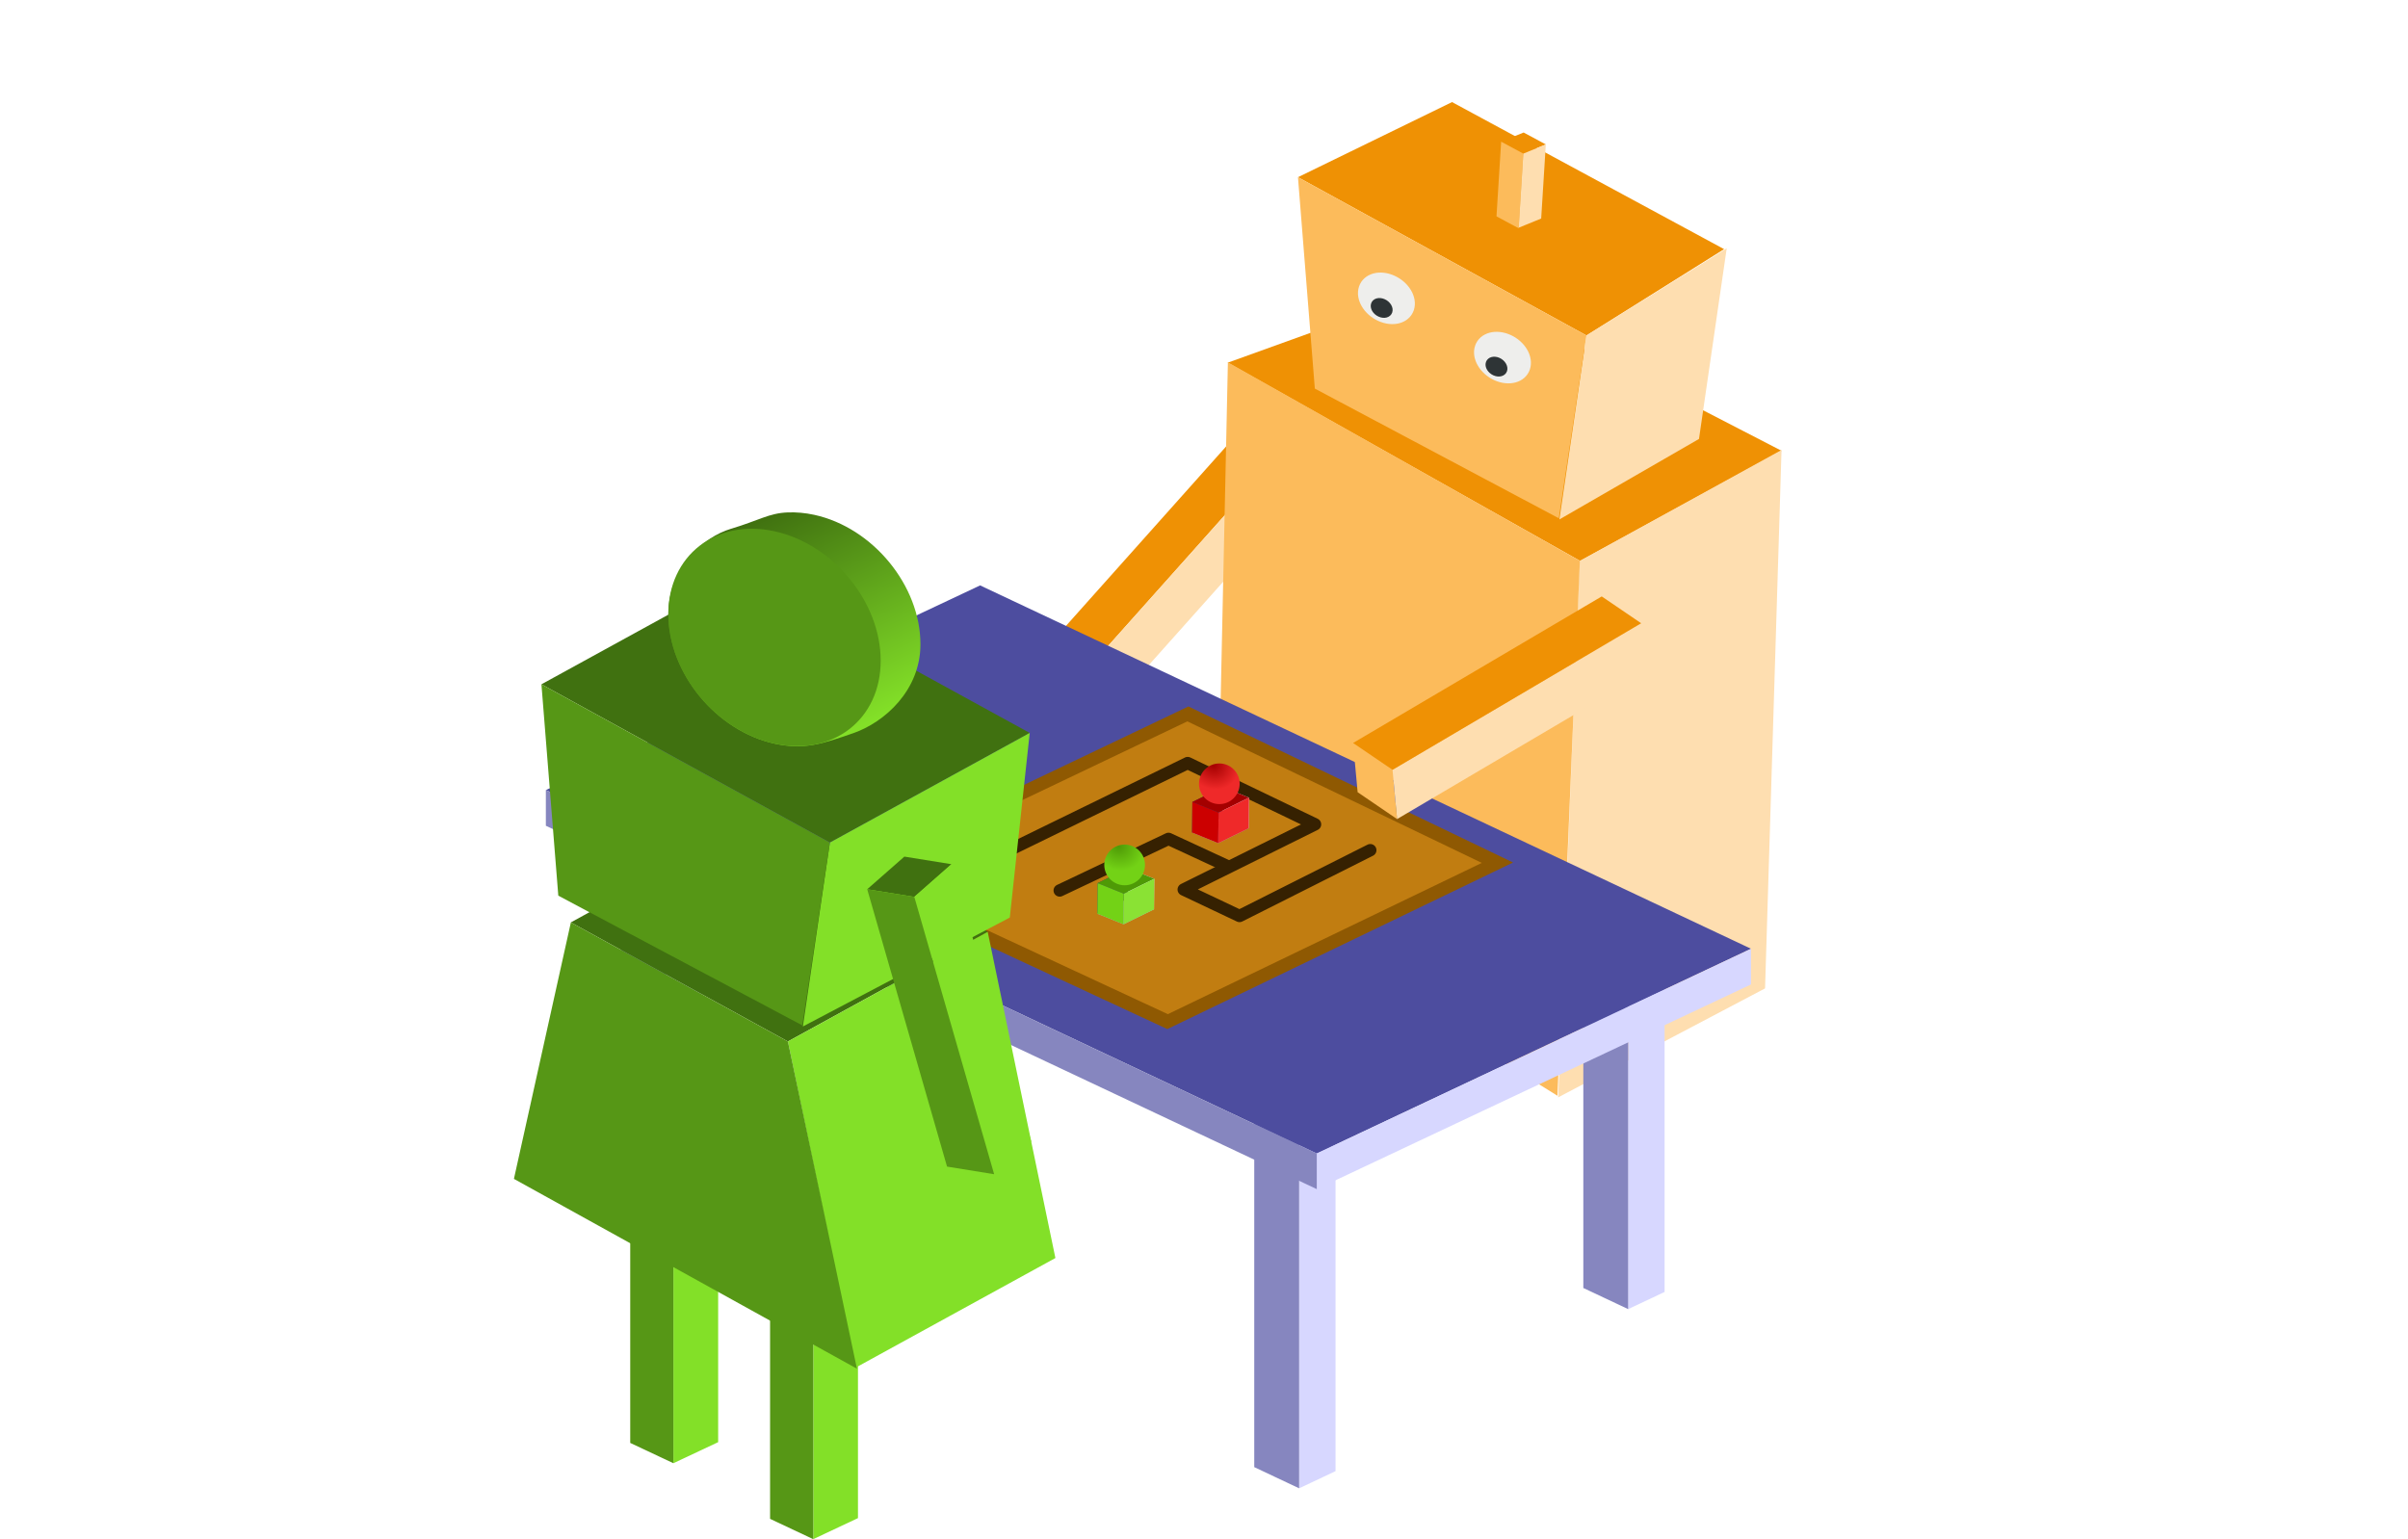<?xml version="1.0" encoding="UTF-8" standalone="no"?>
<!-- Created with Inkscape (http://www.inkscape.org/) -->

<svg
   xmlns:dc="http://purl.org/dc/elements/1.1/"
   xmlns:cc="http://creativecommons.org/ns#"
   xmlns:rdf="http://www.w3.org/1999/02/22-rdf-syntax-ns#"
   xmlns:svg="http://www.w3.org/2000/svg"
   xmlns="http://www.w3.org/2000/svg"
   xmlns:xlink="http://www.w3.org/1999/xlink"
   xmlns:sodipodi="http://sodipodi.sourceforge.net/DTD/sodipodi-0.dtd"
   xmlns:inkscape="http://www.inkscape.org/namespaces/inkscape"
   width="83.97mm"
   height="53.679mm"
   viewBox="0 0 297.531 190.202"
   id="svg4557"
   version="1.1"
   inkscape:version="0.91 r13725"
   sodipodi:docname="playing_together.svg">
  <defs
     id="defs4559">
    <clipPath
       id="clipPath5205"
       clipPathUnits="userSpaceOnUse">
      <path
         style="clip-rule:evenodd"
         inkscape:connector-curvature="0"
         id="path5207"
         d="m 292.914,70.362 c 0,-1.109 -0.902,-2.012 -2.012,-2.012 -1.109,0 -2.011,0.903 -2.011,2.012 0,1.109 0.902,2.012 2.011,2.012 1.11,0 2.012,-0.903 2.012,-2.012 z" />
    </clipPath>
    <radialGradient
       id="radialGradient5211"
       spreadMethod="pad"
       gradientTransform="matrix(-0.596,-1.027,-1.15,0.667,545.117,125.501)"
       gradientUnits="userSpaceOnUse"
       r="1.957"
       cy="145.657"
       cx="146.494"
       fy="145.657"
       fx="146.494">
      <stop
         id="stop5213"
         offset="0"
         style="stop-opacity:1;stop-color:#4e9a06" />
      <stop
         id="stop5215"
         offset="1"
         style="stop-opacity:1;stop-color:#73d216" />
    </radialGradient>
    <clipPath
       id="clipPath5235"
       clipPathUnits="userSpaceOnUse">
      <path
         style="clip-rule:evenodd"
         inkscape:connector-curvature="0"
         id="path5237"
         d="m 302.273,78.382 c 0,-1.11 -0.898,-2.008 -2.007,-2.008 -1.11,0 -2.012,0.898 -2.012,2.008 0,1.113 0.902,2.011 2.012,2.011 1.109,0 2.007,-0.898 2.007,-2.011 z" />
    </clipPath>
    <radialGradient
       id="radialGradient5241"
       spreadMethod="pad"
       gradientTransform="matrix(-0.596,-1.027,-1.15,0.667,554.479,133.523)"
       gradientUnits="userSpaceOnUse"
       r="1.957"
       cy="145.657"
       cx="146.494"
       fy="145.657"
       fx="146.494">
      <stop
         id="stop5243"
         offset="0"
         style="stop-opacity:1;stop-color:#a40000" />
      <stop
         id="stop5245"
         offset="1"
         style="stop-opacity:1;stop-color:#ef2929" />
    </radialGradient>
    <clipPath
       id="clipPath5273"
       clipPathUnits="userSpaceOnUse">
      <path
         inkscape:connector-curvature="0"
         id="path5275"
         d="m 257.594,105.21 c -1.856,-0.071 -2.84,-0.793 -5.606,-1.617 -2.761,-0.821 -6.187,-3.887 -6.187,-8.446 0,-5.797 4.699,-11.527 10.496,-12.797 2.91,-0.636 4.711,-0.027 7.789,1.039 3.082,1.067 6.633,4.231 6.633,8.786 0,5.8 -4.699,11.531 -10.496,12.796 -0.907,0.2 -1.789,0.27 -2.629,0.239 z" />
    </clipPath>
    <linearGradient
       id="linearGradient5279"
       spreadMethod="pad"
       gradientTransform="matrix(0.478,0,0,-0.478,8.63,184.61)"
       gradientUnits="userSpaceOnUse"
       y2="168.791"
       x2="512.143"
       y1="211.648"
       x1="533.214">
      <stop
         id="stop5281"
         offset="0"
         style="stop-opacity:1;stop-color:#ffd7e6" />
      <stop
         id="stop5283"
         offset="1"
         style="stop-opacity:1;stop-color:#9f4d6c" />
    </linearGradient>
    <clipPath
       id="clipPath5500"
       clipPathUnits="userSpaceOnUse">
      <path
         inkscape:connector-curvature="0"
         id="path5502"
         d="m 288,72.409 5,0 0,-5 -5,0 0,5 z" />
    </clipPath>
    <clipPath
       id="clipPath5506"
       clipPathUnits="userSpaceOnUse">
      <path
         inkscape:connector-curvature="0"
         id="path5508"
         d="m 292.914,70.362 c 0,-1.109 -0.902,-2.012 -2.012,-2.012 -1.109,0 -2.011,0.903 -2.011,2.012 0,1.109 0.902,2.012 2.011,2.012 1.11,0 2.012,-0.903 2.012,-2.012 z" />
    </clipPath>
    <clipPath
       id="clipPath5516"
       clipPathUnits="userSpaceOnUse">
      <path
         inkscape:connector-curvature="0"
         id="path5518"
         d="m 288,68 5,0 0,5 -5,0 0,-5 z" />
    </clipPath>
    <clipPath
       id="clipPath5526"
       clipPathUnits="userSpaceOnUse">
      <path
         style="clip-rule:evenodd"
         inkscape:connector-curvature="0"
         id="path5528"
         d="m 292.914,70.953 c 0,-1.109 -0.902,-2.012 -2.012,-2.012 -1.109,0 -2.011,0.903 -2.011,2.012 0,1.109 0.902,2.012 2.011,2.012 1.11,0 2.012,-0.903 2.012,-2.012 z" />
    </clipPath>
    <radialGradient
       id="radialGradient5532"
       spreadMethod="pad"
       gradientTransform="matrix(-0.596,-1.027,-1.15,0.667,545.117,126.092)"
       gradientUnits="userSpaceOnUse"
       r="1.957"
       cy="145.657"
       cx="146.494"
       fy="145.657"
       fx="146.494">
      <stop
         id="stop5534"
         offset="0"
         style="stop-opacity:1;stop-color:#4e9a06" />
      <stop
         id="stop5536"
         offset="1"
         style="stop-opacity:1;stop-color:#73d216" />
    </radialGradient>
    <clipPath
       id="clipPath5558"
       clipPathUnits="userSpaceOnUse">
      <path
         inkscape:connector-curvature="0"
         id="path5560"
         d="m 298,80.409 5,0 0,-5 -5,0 0,5 z" />
    </clipPath>
    <clipPath
       id="clipPath5564"
       clipPathUnits="userSpaceOnUse">
      <path
         inkscape:connector-curvature="0"
         id="path5566"
         d="m 302.273,78.382 c 0,-1.11 -0.898,-2.008 -2.007,-2.008 -1.11,0 -2.012,0.898 -2.012,2.008 0,1.113 0.902,2.011 2.012,2.011 1.109,0 2.007,-0.898 2.007,-2.011 z" />
    </clipPath>
    <clipPath
       id="clipPath5574"
       clipPathUnits="userSpaceOnUse">
      <path
         inkscape:connector-curvature="0"
         id="path5576"
         d="m 298,76 5,0 0,5 -5,0 0,-5 z" />
    </clipPath>
    <clipPath
       id="clipPath5584"
       clipPathUnits="userSpaceOnUse">
      <path
         style="clip-rule:evenodd"
         inkscape:connector-curvature="0"
         id="path5586"
         d="m 302.273,78.973 c 0,-1.11 -0.898,-2.008 -2.007,-2.008 -1.11,0 -2.012,0.898 -2.012,2.008 0,1.113 0.902,2.011 2.012,2.011 1.109,0 2.007,-0.898 2.007,-2.011 z" />
    </clipPath>
    <radialGradient
       id="radialGradient5590"
       spreadMethod="pad"
       gradientTransform="matrix(-0.596,-1.027,-1.15,0.667,554.479,134.114)"
       gradientUnits="userSpaceOnUse"
       r="1.957"
       cy="145.657"
       cx="146.494"
       fy="145.657"
       fx="146.494">
      <stop
         id="stop5592"
         offset="0"
         style="stop-opacity:1;stop-color:#a40000" />
      <stop
         id="stop5594"
         offset="1"
         style="stop-opacity:1;stop-color:#ef2929" />
    </radialGradient>
    <clipPath
       id="clipPath5638"
       clipPathUnits="userSpaceOnUse">
      <path
         inkscape:connector-curvature="0"
         id="path5640"
         d="m 245,105.409 26,0 0,-24 -26,0 0,24 z" />
    </clipPath>
    <clipPath
       id="clipPath5644"
       clipPathUnits="userSpaceOnUse">
      <path
         inkscape:connector-curvature="0"
         id="path5646"
         d="m 257.594,105.21 c -1.856,-0.071 -2.84,-0.793 -5.606,-1.617 -2.761,-0.821 -6.187,-3.887 -6.187,-8.446 0,-5.797 4.699,-11.527 10.496,-12.797 2.91,-0.636 4.711,-0.027 7.789,1.039 3.082,1.067 6.633,4.231 6.633,8.786 0,5.8 -4.699,11.531 -10.496,12.796 -0.907,0.2 -1.789,0.27 -2.629,0.239 z" />
    </clipPath>
    <clipPath
       id="clipPath5654"
       clipPathUnits="userSpaceOnUse">
      <path
         inkscape:connector-curvature="0"
         id="path5656"
         d="m 245,82 26,0 0,24 -26,0 0,-24 z" />
    </clipPath>
    <clipPath
       id="clipPath5664"
       clipPathUnits="userSpaceOnUse">
      <path
         inkscape:connector-curvature="0"
         id="path5666"
         d="m 257.594,105.801 c -1.856,-0.071 -2.84,-0.793 -5.606,-1.617 -2.761,-0.821 -6.187,-3.887 -6.187,-8.446 0,-5.797 4.699,-11.527 10.496,-12.797 2.91,-0.636 4.711,-0.027 7.789,1.039 3.082,1.067 6.633,4.231 6.633,8.786 0,5.8 -4.699,11.531 -10.496,12.796 -0.907,0.2 -1.789,0.27 -2.629,0.239 z" />
    </clipPath>
    <linearGradient
       id="linearGradient5670"
       spreadMethod="pad"
       gradientTransform="matrix(0.478,0,0,-0.478,8.63,185.201)"
       gradientUnits="userSpaceOnUse"
       y2="168.791"
       x2="512.143"
       y1="211.648"
       x1="533.214">
      <stop
         id="stop5672"
         offset="0"
         style="stop-opacity:1;stop-color:#83e028" />
      <stop
         id="stop5674"
         offset="1"
         style="stop-opacity:1;stop-color:#407110" />
    </linearGradient>
    <radialGradient
       inkscape:collect="always"
       xlink:href="#radialGradient5590"
       id="radialGradient6796"
       gradientUnits="userSpaceOnUse"
       gradientTransform="matrix(-0.596,-1.027,-1.15,0.667,554.479,134.114)"
       spreadMethod="pad"
       cx="146.494"
       cy="145.657"
       fx="146.494"
       fy="145.657"
       r="1.957" />
    <clipPath
       id="clipPath5558-4"
       clipPathUnits="userSpaceOnUse">
      <path
         inkscape:connector-curvature="0"
         id="path5560-7"
         d="m 298,80.409 5,0 0,-5 -5,0 0,5 z" />
    </clipPath>
    <clipPath
       id="clipPath5564-7"
       clipPathUnits="userSpaceOnUse">
      <path
         inkscape:connector-curvature="0"
         id="path5566-2"
         d="m 302.273,78.382 c 0,-1.11 -0.898,-2.008 -2.007,-2.008 -1.11,0 -2.012,0.898 -2.012,2.008 0,1.113 0.902,2.011 2.012,2.011 1.109,0 2.007,-0.898 2.007,-2.011 z" />
    </clipPath>
    <clipPath
       id="clipPath5574-3"
       clipPathUnits="userSpaceOnUse">
      <path
         inkscape:connector-curvature="0"
         id="path5576-7"
         d="m 298,76 5,0 0,5 -5,0 0,-5 z" />
    </clipPath>
    <clipPath
       id="clipPath5584-3"
       clipPathUnits="userSpaceOnUse">
      <path
         style="clip-rule:evenodd"
         inkscape:connector-curvature="0"
         id="path5586-7"
         d="m 302.273,78.973 c 0,-1.11 -0.898,-2.008 -2.007,-2.008 -1.11,0 -2.012,0.898 -2.012,2.008 0,1.113 0.902,2.011 2.012,2.011 1.109,0 2.007,-0.898 2.007,-2.011 z" />
    </clipPath>
    <radialGradient
       id="radialGradient5590-2"
       spreadMethod="pad"
       gradientTransform="matrix(-0.596,-1.027,-1.15,0.667,554.479,134.114)"
       gradientUnits="userSpaceOnUse"
       r="1.957"
       cy="145.657"
       cx="146.494"
       fy="145.657"
       fx="146.494">
      <stop
         id="stop5592-4"
         offset="0"
         style="stop-opacity:1;stop-color:#a40000" />
      <stop
         id="stop5594-2"
         offset="1"
         style="stop-opacity:1;stop-color:#ef2929" />
    </radialGradient>
  </defs>
  <sodipodi:namedview
     id="base"
     pagecolor="#ffffff"
     bordercolor="#666666"
     borderopacity="1.0"
     inkscape:pageopacity="0.0"
     inkscape:pageshadow="2"
     inkscape:zoom="2.8284271"
     inkscape:cx="170.93427"
     inkscape:cy="104.25642"
     inkscape:document-units="px"
     inkscape:current-layer="g5598"
     showgrid="false"
     fit-margin-top="0"
     fit-margin-left="0"
     fit-margin-right="0"
     fit-margin-bottom="0"
     inkscape:window-width="1920"
     inkscape:window-height="1026"
     inkscape:window-x="0"
     inkscape:window-y="867"
     inkscape:window-maximized="1" />
  <g
     inkscape:label="Layer 1"
     inkscape:groupmode="layer"
     id="layer1"
     transform="translate(-393.317,-346.848)">
    <g
       transform="matrix(1.25,0,0,-1.25,-184.467,650.032)"
       inkscape:label="background"
       id="g5113">
      <g
         id="g5115">
        <g
           transform="translate(282.492,86.679)"
           inkscape:label="background"
           id="g5422">
          <g
             id="g5424">
            <path
               inkscape:connector-curvature="0"
               id="path5426"
               style="fill:#fedeb0;fill-opacity:1;fill-rule:evenodd;stroke:none"
               d="m 310.441,109.335 -4.519,1.34 -1.914,4.5 4.523,-1.34 1.91,-4.5 z" />
            <path
               inkscape:connector-curvature="0"
               id="path5428"
               style="fill:#ef9104;fill-opacity:1;fill-rule:evenodd;stroke:none"
               d="m 305.922,110.675 -19,-21.289 -1.91,4.503 18.996,21.286 1.914,-4.5 z" />
            <path
               inkscape:connector-curvature="0"
               id="path5430"
               style="fill:#fedeb0;fill-opacity:1;fill-rule:evenodd;stroke:none"
               d="m 310.441,109.335 -4.519,1.34 -19,-21.289 4.523,-1.34 18.996,21.289 z" />
            <path
               inkscape:connector-curvature="0"
               id="path5432"
               style="fill:#ef9104;fill-opacity:1;fill-rule:evenodd;stroke:none"
               d="m 301.086,120.011 34.832,-19.59 19.914,10.886 -32.437,16.747 -22.309,-8.043 z" />
            <path
               inkscape:connector-curvature="0"
               id="path5434"
               style="fill:#fedeb0;fill-opacity:1;fill-rule:evenodd;stroke:none"
               d="m 335.871,100.397 -2.117,-53.015 20.453,10.773 1.629,53.227 -19.965,-10.985 z" />
            <path
               inkscape:connector-curvature="0"
               id="path5436"
               style="fill:#fcbb5b;fill-opacity:1;fill-rule:evenodd;stroke:none"
               d="m 301.109,120.05 34.793,-19.625 -2.218,-52.883 -33.68,20.965 1.105,51.543 z" />
            <path
               inkscape:connector-curvature="0"
               id="path5438"
               style="fill:#ef9104;fill-opacity:1;fill-rule:evenodd;stroke:none"
               d="m 308.035,138.35 28.516,-15.644 13.609,8.531 -26.894,14.539 -15.231,-7.426 z" />
            <path
               inkscape:connector-curvature="0"
               id="path5440"
               style="fill:#fedeb0;fill-opacity:1;fill-rule:evenodd;stroke:none"
               d="m 336.551,122.706 -2.672,-18.188 13.797,7.957 2.742,18.848 -13.867,-8.617 z" />
            <path
               inkscape:connector-curvature="0"
               id="path5442"
               style="fill:#fcbb5b;fill-opacity:1;fill-rule:evenodd;stroke:none"
               d="m 308.035,138.35 28.516,-15.644 -2.731,-18.074 -24.117,12.82 -1.668,20.898 z" />
            <path
               inkscape:connector-curvature="0"
               id="path5444"
               style="fill:#eeeeec;fill-opacity:1;fill-rule:nonzero;stroke:#eeeeec;stroke-width:1.075;stroke-linecap:butt;stroke-linejoin:round;stroke-miterlimit:4;stroke-dasharray:none;stroke-opacity:1"
               d="m 318.977,125.374 c -0.325,-0.965 -1.571,-1.297 -2.786,-0.742 -1.211,0.55 -1.933,1.777 -1.609,2.742 0.324,0.965 1.57,1.297 2.781,0.742 1.215,-0.551 1.938,-1.781 1.614,-2.742 z" />
            <path
               inkscape:connector-curvature="0"
               id="path5446"
               style="fill:#eeeeec;fill-opacity:1;fill-rule:nonzero;stroke:#eeeeec;stroke-width:1.075;stroke-linecap:butt;stroke-linejoin:round;stroke-miterlimit:4;stroke-dasharray:none;stroke-opacity:1"
               d="m 330.449,119.514 c -0.32,-0.96 -1.566,-1.293 -2.781,-0.742 -1.215,0.555 -1.938,1.782 -1.613,2.746 0.324,0.961 1.57,1.293 2.785,0.743 1.215,-0.551 1.933,-1.782 1.609,-2.747 z" />
            <path
               inkscape:connector-curvature="0"
               id="path5448"
               style="fill:#2e3436;fill-opacity:1;fill-rule:nonzero;stroke:#2e3436;stroke-width:0.413;stroke-linecap:butt;stroke-linejoin:round;stroke-miterlimit:4;stroke-dasharray:none;stroke-opacity:1"
               d="m 317.156,125.042 c -0.125,-0.371 -0.605,-0.5 -1.07,-0.285 -0.469,0.211 -0.746,0.683 -0.621,1.054 0.125,0.368 0.605,0.496 1.07,0.285 0.469,-0.214 0.746,-0.683 0.621,-1.054 z" />
            <path
               inkscape:connector-curvature="0"
               id="path5450"
               style="fill:#2e3436;fill-opacity:1;fill-rule:nonzero;stroke:#2e3436;stroke-width:0.413;stroke-linecap:butt;stroke-linejoin:round;stroke-miterlimit:4;stroke-dasharray:none;stroke-opacity:1"
               d="m 328.504,119.241 c -0.125,-0.371 -0.606,-0.5 -1.07,-0.289 -0.469,0.215 -0.746,0.687 -0.622,1.055 0.126,0.371 0.602,0.5 1.071,0.289 0.465,-0.215 0.742,-0.688 0.621,-1.055 z" />
            <path
               inkscape:connector-curvature="0"
               id="path5452"
               style="fill:#ef9104;fill-opacity:1;fill-rule:evenodd;stroke:none"
               d="m 332.535,141.589 -2.223,-0.907 -2.191,1.18 2.223,0.906 2.191,-1.179 z" />
            <path
               inkscape:connector-curvature="0"
               id="path5454"
               style="fill:#fcbb5b;fill-opacity:1;fill-rule:evenodd;stroke:none"
               d="m 330.312,140.682 -0.46,-7.382 -2.192,1.179 0.461,7.383 2.191,-1.18 z" />
            <path
               inkscape:connector-curvature="0"
               id="path5456"
               style="fill:#fedeb0;fill-opacity:1;fill-rule:evenodd;stroke:none"
               d="m 332.535,141.589 -2.223,-0.907 -0.457,-7.324 2.223,0.906 0.457,7.325 z" />
            <path
               inkscape:connector-curvature="0"
               id="path5458"
               style="fill:#d7d7ff;fill-opacity:1;fill-rule:evenodd;stroke:none"
               d="m 245.547,70.456 0,-34.152 3.598,1.699 0,34.148 -3.598,-1.695 z" />
            <path
               inkscape:connector-curvature="0"
               id="path5460"
               style="fill:#8686bf;fill-opacity:1;fill-rule:evenodd;stroke:none"
               d="m 241.109,72.546 4.438,-2.09 0,-34.152 -4.438,2.089 0,34.153 z" />
            <path
               inkscape:connector-curvature="0"
               id="path5462"
               style="fill:#d7d7ff;fill-opacity:1;fill-rule:evenodd;stroke:none"
               d="m 340.676,60.6 0,-34.152 3.601,1.699 0,34.149 -3.601,-1.696 z" />
            <path
               inkscape:connector-curvature="0"
               id="path5464"
               style="fill:#8686bf;fill-opacity:1;fill-rule:evenodd;stroke:none"
               d="m 336.242,62.69 4.434,-2.09 0,-34.152 -4.434,2.09 0,34.152 z" />
            <path
               inkscape:connector-curvature="0"
               id="path5466"
               style="fill:#d7d7ff;fill-opacity:1;fill-rule:evenodd;stroke:none"
               d="m 308.152,42.886 0,-34.153 3.598,1.699 0,34.149 -3.598,-1.695 z" />
            <path
               inkscape:connector-curvature="0"
               id="path5468"
               style="fill:#8686bf;fill-opacity:1;fill-rule:evenodd;stroke:none"
               d="m 303.715,44.975 4.437,-2.089 0,-34.153 -4.437,2.094 0,34.148 z" />
            <path
               inkscape:connector-curvature="0"
               id="path5470"
               style="fill:#4d4d9f;fill-opacity:1;fill-rule:evenodd;stroke:none"
               d="M 233.691,77.761 309.895,41.835 352.82,62.073 276.617,97.995 233.691,77.761 Z" />
            <path
               inkscape:connector-curvature="0"
               id="path5472"
               style="fill:#d7d7ff;fill-opacity:1;fill-rule:evenodd;stroke:none"
               d="m 309.895,41.835 0,-3.524 42.925,20.235 0,3.527 -42.925,-20.238 z" />
            <path
               inkscape:connector-curvature="0"
               id="path5474"
               style="fill:#8686bf;fill-opacity:1;fill-rule:evenodd;stroke:none"
               d="m 233.691,77.761 76.204,-35.926 0,-3.524 -76.204,35.922 0,3.528 z" />
            <path
               inkscape:connector-curvature="0"
               id="path5476"
               style="fill:#8f5902;fill-opacity:1;fill-rule:nonzero;stroke:#8f5902;stroke-width:0.554;stroke-linecap:butt;stroke-linejoin:miter;stroke-miterlimit:4;stroke-dasharray:none;stroke-opacity:1"
               d="M 297.207,85.721 328.66,70.6 295.121,54.44 262.973,69.386 297.207,85.721 Z" />
            <path
               inkscape:connector-curvature="0"
               id="path5478"
               style="fill:#c17d11;fill-opacity:1;fill-rule:nonzero;stroke:none"
               d="m 297.102,84.554 29.105,-13.993 -31.035,-14.953 -29.75,13.828 31.68,15.118 z" />
            <path
               inkscape:connector-curvature="0"
               id="path5480"
               style="fill:none;stroke:#362101;stroke-width:1.22;stroke-linecap:round;stroke-linejoin:round;stroke-miterlimit:4;stroke-dasharray:none;stroke-opacity:1"
               d="m 301.074,70.233 -5.836,2.703 -10.754,-5.101" />
            <path
               inkscape:connector-curvature="0"
               id="path5482"
               style="fill:none;stroke:#362101;stroke-width:1.22;stroke-linecap:round;stroke-linejoin:round;stroke-miterlimit:4;stroke-dasharray:none;stroke-opacity:1"
               d="m 273.117,68.706 24.016,11.726 12.59,-6.058 -12.981,-6.445 5.516,-2.614 12.926,6.504" />
            <path
               inkscape:connector-curvature="0"
               id="path5484"
               style="fill:#e9e9ff;fill-opacity:1;fill-rule:evenodd;stroke:none"
               d="m 291.242,70.034 2.59,-1.043 -0.027,-3.023 -2.59,1.046 0.027,3.02 z" />
            <path
               inkscape:connector-curvature="0"
               id="path5486"
               style="fill:#353564;fill-opacity:1;fill-rule:evenodd;stroke:none"
               d="m 288.234,68.561 -0.027,-3.023 3.008,1.476 0.027,3.02 -3.008,-1.473 z" />
            <path
               inkscape:connector-curvature="0"
               id="path5488"
               style="fill:#afafde;fill-opacity:1;fill-rule:evenodd;stroke:none"
               d="m 288.207,65.538 2.59,-1.043 3.008,1.473 -2.59,1.046 -3.008,-1.476 z" />
            <path
               inkscape:connector-curvature="0"
               id="path5490"
               style="fill:#4e9a06;fill-opacity:1;fill-rule:evenodd;stroke:none"
               d="m 288.234,68.561 2.59,-1.043 3.008,1.473 -2.59,1.043 -3.008,-1.473 z" />
            <path
               inkscape:connector-curvature="0"
               id="path5492"
               style="fill:#8ae234;fill-opacity:1;fill-rule:evenodd;stroke:none"
               d="m 290.824,67.518 -0.027,-3.023 3.008,1.473 0.027,3.023 -3.008,-1.473 z" />
            <path
               inkscape:connector-curvature="0"
               id="path5494"
               style="fill:#73d216;fill-opacity:1;fill-rule:evenodd;stroke:none"
               d="m 288.234,68.561 2.59,-1.043 -0.027,-3.023 -2.59,1.043 0.027,3.023 z" />
          </g>
          <g
             id="g5496">
            <g
               clip-path="url(#clipPath5500)"
               id="g5498">
              <g
                 clip-path="url(#clipPath5506)"
                 id="g5504">
                <g
                   transform="translate(0,-0.591)"
                   id="g5510">
                  <g
                     id="g5512">
                    <g
                       clip-path="url(#clipPath5516)"
                       id="g5514">
                      <g
                         id="g5520">
                        <g
                           id="g5522">
                          <g
                             clip-path="url(#clipPath5526)"
                             id="g5524">
                            <g
                               id="g5530">
                              <path
                                 inkscape:connector-curvature="0"
                                 id="path5538"
                                 style="fill:url(#radialGradient5532);fill-rule:evenodd;stroke:none"
                                 d="m 292.914,70.953 c 0,-1.109 -0.902,-2.012 -2.012,-2.012 -1.109,0 -2.011,0.903 -2.011,2.012 0,1.109 0.902,2.012 2.011,2.012 1.11,0 2.012,-0.903 2.012,-2.012 z" />
                            </g>
                          </g>
                        </g>
                      </g>
                    </g>
                  </g>
                </g>
              </g>
            </g>
          </g>
          <g
             id="g5540">
            <path
               inkscape:connector-curvature="0"
               id="path5542"
               style="fill:#e9e9ff;fill-opacity:1;fill-rule:evenodd;stroke:none"
               d="m 300.605,78.057 2.59,-1.046 -0.027,-3.02 -2.59,1.043 0.027,3.023 z" />
            <path
               inkscape:connector-curvature="0"
               id="path5544"
               style="fill:#353564;fill-opacity:1;fill-rule:evenodd;stroke:none"
               d="m 297.598,76.585 -0.028,-3.024 3.008,1.473 0.027,3.023 -3.007,-1.472 z" />
            <path
               inkscape:connector-curvature="0"
               id="path5546"
               style="fill:#afafde;fill-opacity:1;fill-rule:evenodd;stroke:none"
               d="m 297.57,73.561 2.586,-1.047 3.012,1.477 -2.59,1.043 -3.008,-1.473 z" />
            <path
               inkscape:connector-curvature="0"
               id="path5548"
               style="fill:#a40000;fill-opacity:1;fill-rule:evenodd;stroke:none"
               d="m 297.598,76.585 2.59,-1.047 3.007,1.473 -2.59,1.046 -3.007,-1.472 z" />
            <path
               inkscape:connector-curvature="0"
               id="path5550"
               style="fill:#ef2929;fill-opacity:1;fill-rule:evenodd;stroke:none"
               d="m 300.188,75.538 -0.032,-3.024 3.012,1.477 0.027,3.02 -3.007,-1.473 z" />
            <path
               inkscape:connector-curvature="0"
               id="path5552"
               style="fill:#cc0000;fill-opacity:1;fill-rule:evenodd;stroke:none"
               d="m 297.598,76.585 2.59,-1.047 -0.032,-3.024 -2.586,1.047 0.028,3.024 z" />
          </g>
          <g
             id="g5554">
            <g
               clip-path="url(#clipPath5558)"
               id="g5556">
              <g
                 clip-path="url(#clipPath5564)"
                 id="g5562">
                <g
                   transform="translate(0,-0.591)"
                   id="g5568">
                  <g
                     id="g5570">
                    <g
                       clip-path="url(#clipPath5574)"
                       id="g5572">
                      <g
                         id="g5578">
                        <g
                           id="g5580">
                          <g
                             clip-path="url(#clipPath5584)"
                             id="g5582">
                            <g
                               id="g5588">
                              <path
                                 inkscape:connector-curvature="0"
                                 id="path5596"
                                 style="fill:url(#radialGradient6796);fill-rule:evenodd;stroke:none"
                                 d="m 302.273,78.973 c 0,-1.11 -0.898,-2.008 -2.007,-2.008 -1.11,0 -2.012,0.898 -2.012,2.008 0,1.113 0.902,2.011 2.012,2.011 1.109,0 2.007,-0.898 2.007,-2.011 z" />
                            </g>
                          </g>
                        </g>
                      </g>
                    </g>
                  </g>
                </g>
              </g>
            </g>
          </g>
          <g
             id="g5598">
            <path
               inkscape:connector-curvature="0"
               id="path5600"
               style="fill:#83e028;fill-opacity:1;fill-rule:evenodd;stroke:none"
               d="m 246.297,39.745 0,-28.531 4.426,2.082 0,28.535 -4.426,-2.086 z" />
            <path
               inkscape:connector-curvature="0"
               id="path5602"
               style="fill:#569716;fill-opacity:1;fill-rule:evenodd;stroke:none"
               d="m 242.031,41.757 4.266,-2.012 0,-28.531 -4.266,2.007 0,28.536 z" />
            <path
               inkscape:connector-curvature="0"
               id="path5604"
               style="fill:#83e028;fill-opacity:1;fill-rule:evenodd;stroke:none"
               d="m 260.121,32.237 0,-28.531 4.422,2.082 0,28.535 -4.422,-2.086 z" />
            <path
               inkscape:connector-curvature="0"
               id="path5606"
               style="fill:#569716;fill-opacity:1;fill-rule:evenodd;stroke:none"
               d="m 255.855,34.249 4.266,-2.012 0,-28.531 -4.266,2.008 0,28.535 z" />
            <path
               inkscape:connector-curvature="0"
               id="path5608"
               style="fill:#407110;fill-opacity:1;fill-rule:evenodd;stroke:none"
               d="m 236.164,64.679 21.453,-11.77 19.75,10.836 -21.449,11.769 -19.754,-10.835 z" />
            <path
               inkscape:connector-curvature="0"
               id="path5610"
               style="fill:#83e028;fill-opacity:1;fill-rule:evenodd;stroke:none"
               d="m 257.617,52.909 6.688,-32.25 19.754,10.84 -6.692,32.246 -19.75,-10.836 z" />
            <path
               inkscape:connector-curvature="0"
               id="path5612"
               style="fill:#569716;fill-opacity:1;fill-rule:evenodd;stroke:none"
               d="m 236.164,64.679 21.453,-11.77 6.824,-32.352 -33.906,18.766 5.629,25.356 z" />
            <path
               inkscape:connector-curvature="0"
               id="path5614"
               style="fill:#fcbb5b;fill-opacity:1;fill-rule:evenodd;stroke:none"
               d="m 313.484,82.417 3.899,-2.653 0.449,-4.871 -3.898,2.657 -0.45,4.867 z" />
            <path
               inkscape:connector-curvature="0"
               id="path5616"
               style="fill:#fedeb0;fill-opacity:1;fill-rule:evenodd;stroke:none"
               d="m 317.383,79.764 24.578,14.489 0.453,-4.867 -24.582,-14.493 -0.449,4.871 z" />
            <path
               inkscape:connector-curvature="0"
               id="path5618"
               style="fill:#ef9104;fill-opacity:1;fill-rule:evenodd;stroke:none"
               d="m 313.484,82.417 3.899,-2.653 24.578,14.489 -3.899,2.652 -24.578,-14.488 z" />
            <path
               inkscape:connector-curvature="0"
               id="path5628"
               style="fill:#407110;fill-opacity:1;fill-rule:evenodd;stroke:none"
               d="M 233.254,88.218 261.77,72.573 281.52,83.409 253.004,99.054 233.254,88.218 Z" />
            <path
               inkscape:connector-curvature="0"
               id="path5630"
               style="fill:#83e028;fill-opacity:1;fill-rule:evenodd;stroke:none"
               d="m 261.77,72.573 -2.672,-18.184 20.453,10.77 1.969,18.25 -19.75,-10.836 z" />
            <path
               inkscape:connector-curvature="0"
               id="path5632"
               style="fill:#569716;fill-opacity:1;fill-rule:evenodd;stroke:none"
               d="M 233.254,88.218 261.77,72.573 259.039,54.499 234.922,67.323 233.254,88.218 Z" />
          </g>
          <g
             id="g5634">
            <g
               clip-path="url(#clipPath5638)"
               id="g5636">
              <g
                 clip-path="url(#clipPath5644)"
                 id="g5642">
                <g
                   transform="translate(0,-0.591)"
                   id="g5648">
                  <g
                     id="g5650">
                    <g
                       clip-path="url(#clipPath5654)"
                       id="g5652">
                      <g
                         id="g5658">
                        <g
                           id="g5660">
                          <g
                             clip-path="url(#clipPath5664)"
                             id="g5662">
                            <g
                               id="g5668">
                              <path
                                 inkscape:connector-curvature="0"
                                 id="path5676"
                                 style="fill:url(#linearGradient5670);stroke:none"
                                 d="m 257.594,105.801 c -1.856,-0.071 -2.84,-0.793 -5.606,-1.617 -2.761,-0.821 -6.187,-3.887 -6.187,-8.446 0,-5.797 4.699,-11.527 10.496,-12.797 2.91,-0.636 4.711,-0.027 7.789,1.039 3.082,1.067 6.633,4.231 6.633,8.786 0,5.8 -4.699,11.531 -10.496,12.796 -0.907,0.2 -1.789,0.27 -2.629,0.239 z" />
                            </g>
                          </g>
                        </g>
                      </g>
                    </g>
                  </g>
                </g>
              </g>
            </g>
          </g>
          <g
             id="g5678">
            <path
               inkscape:connector-curvature="0"
               id="path5680"
               style="fill:#569716;fill-opacity:1;fill-rule:nonzero;stroke:none"
               d="m 266.789,90.557 c 0,-5.796 -4.699,-9.472 -10.496,-8.203 -5.797,1.266 -10.5,6.992 -10.5,12.789 0,5.797 4.703,9.473 10.5,8.203 5.797,-1.265 10.496,-6.992 10.496,-12.789 z" />
            <path
               inkscape:connector-curvature="0"
               id="path5682"
               style="fill:#407110;fill-opacity:1;fill-rule:evenodd;stroke:none"
               d="m 265.457,67.956 4.656,-0.754 3.672,3.23 -4.656,0.75 -3.672,-3.226 z" />
            <path
               inkscape:connector-curvature="0"
               id="path5684"
               style="fill:#83e028;fill-opacity:1;fill-rule:evenodd;stroke:none"
               d="m 270.113,67.202 7.891,-27.418 3.672,3.227 -7.891,27.421 -3.672,-3.23 z" />
            <path
               inkscape:connector-curvature="0"
               id="path5686"
               style="fill:#569716;fill-opacity:1;fill-rule:evenodd;stroke:none"
               d="m 265.457,67.956 4.656,-0.754 7.891,-27.418 -4.656,0.754 -7.891,27.418 z" />
          </g>
        </g>
      </g>
    </g>
  </g>
</svg>
